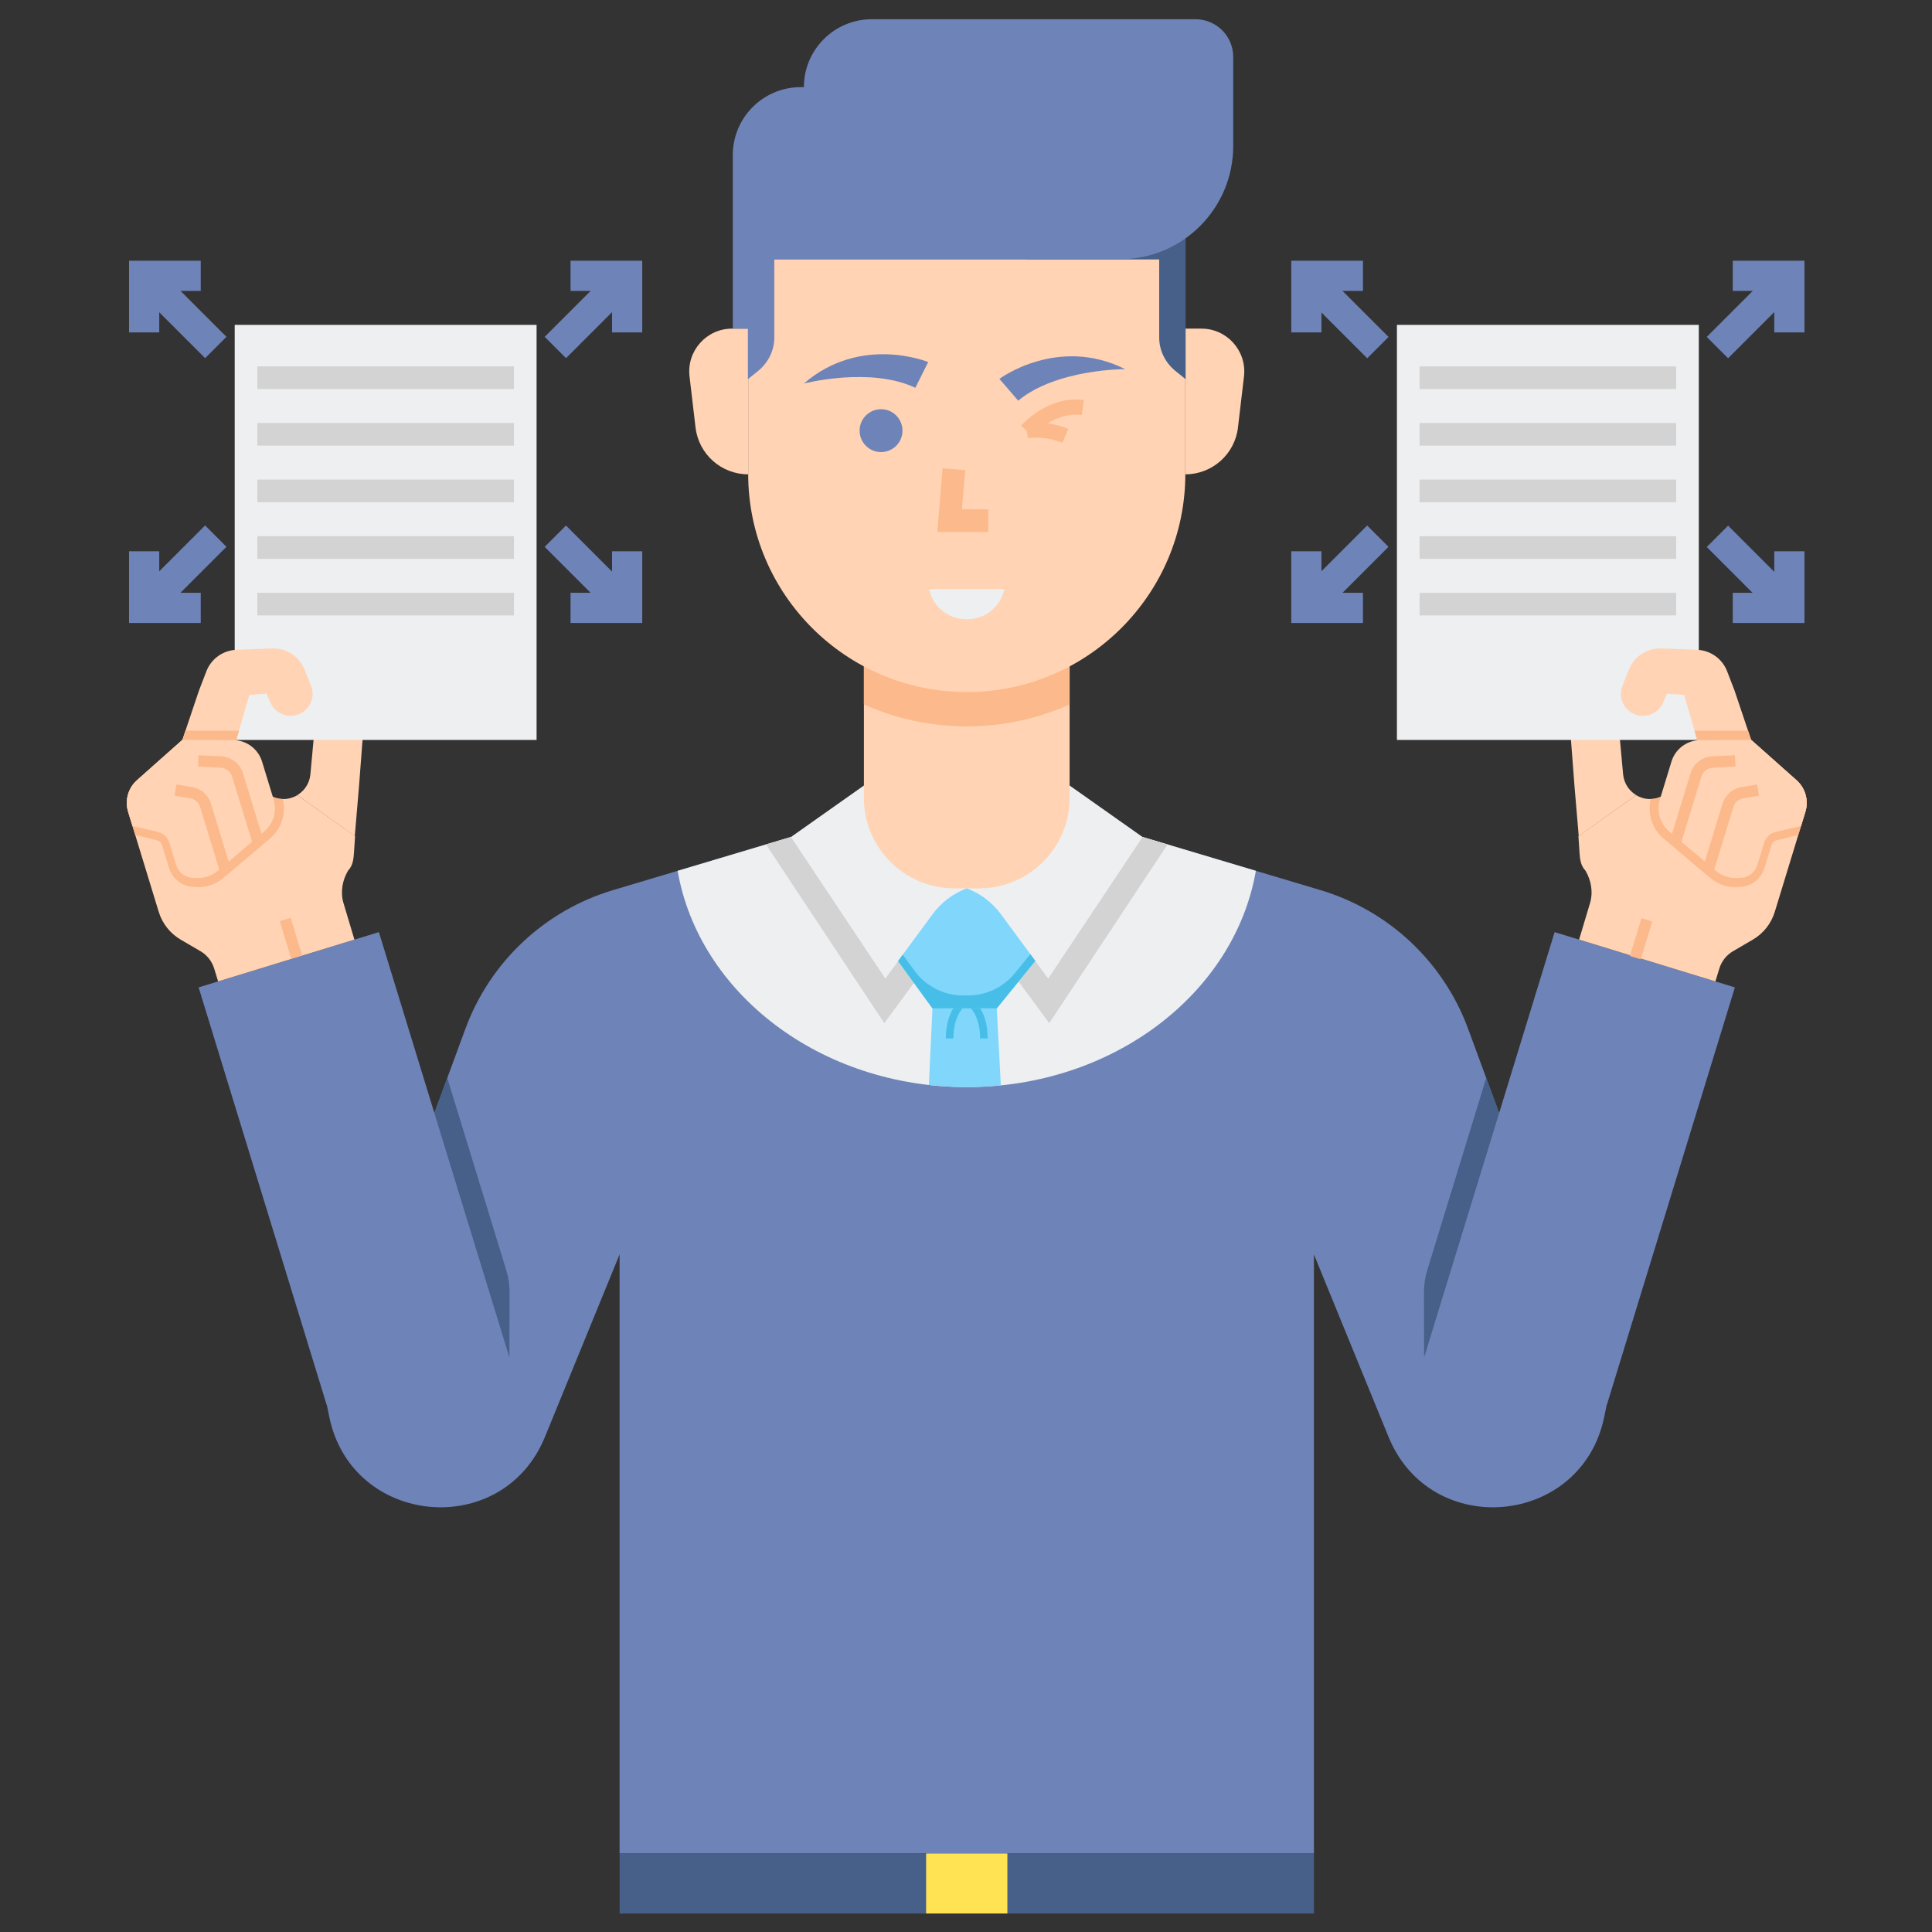 <svg id="Layer_1" enable-background="new 0 0 512 512" height="512" viewBox="0 0 512 512" width="512" xmlns="http://www.w3.org/2000/svg"><rect x="0" y="0" width="512" height="512" fill="#333333" stroke="none"/><path d="m459.763 261.67-47.772-14.651-14.706 47.95-8.215-22.317c-6.528-17.735-21.03-31.357-39.137-36.765l-47.167-14.087h-46.566-46.566l-47.168 14.087c-18.108 5.408-32.609 19.031-39.137 36.765l-8.215 22.317-14.706-47.95-47.771 14.651 33.938 110.66.073-.022-.023.062.636 3.1c5.956 29.039 45.934 32.766 57.156 5.329l19.784-48.372v158.766h184v-158.766l19.783 48.372c11.222 27.437 51.2 23.71 57.156-5.329l.636-3.1-.023-.062.073.022z" fill="#6e83b7"/><path d="m416.22 194.764c-.254-3.33 2.073-6.305 5.366-6.86 3.609-.608 7.002 1.902 7.476 5.532 0 0 .633 7.027 1.082 11.795.028.292.079.578.141.86.423 1.933 1.628 3.601 3.33 4.621l-15.235 10.869-1.123-13.254z" fill="#ffd3b3"/><path d="m370.2 86.094h80v110h-80z" fill="#edeff1"/><path d="m376.2 97.094h68v6h-68z" fill="#d3d3d3"/><path d="m376.2 112.094h68v6h-68z" fill="#d3d3d3"/><path d="m376.2 127.094h68v6h-68z" fill="#d3d3d3"/><path d="m376.2 142.094h68v6h-68z" fill="#d3d3d3"/><path d="m376.2 157.094h68v6h-68z" fill="#d3d3d3"/><path d="m420.168 230.737v-.002c-1.317-1.378-1.452-3.099-1.582-4.808l-.286-4.333 15.275-10.875c.295.176.619.336.942.471l.102.037c2.058.861 4.41.674 6.306-.502l6.504-4.033c2.468-1.547 3.765-4.426 3.287-7.299l-4.377-15.228-4.57-.344-1.077 2.424c-1.23 2.769-4.38 4.129-7.238 3.127-3.127-1.096-4.707-4.579-3.473-7.655l1.724-4.294c1.399-3.484 4.835-5.714 8.586-5.573l9.452.356c3.555.134 6.687 2.373 7.965 5.693l1.965 5.107 4.397 13.071 12.023 10.684c2.353 2.091 3.271 5.36 2.351 8.37l-8.112 26.53c-.947 3.096-3.024 5.722-5.82 7.355l-5.231 3.055c-1.747 1.021-3.046 2.662-3.638 4.597l-1.045 3.418-36.121-11.078 2.876-9.615c.893-2.919.341-6.06-1.185-8.656z" fill="#ffd3b3"/><path d="m453.177 232.631-12.325-10.421c-3.045-2.576-4.317-6.628-3.384-10.463 1.208-.032 2.403-.369 3.458-1.023l6.504-4.033c2.468-1.547 3.765-4.426 3.287-7.299l-1.651-5.745h14.189l.817 2.428 12.023 10.684c2.353 2.091 3.271 5.36 2.351 8.37l-1.868 6.11-5.877 1.472c-.6.141-1.048.607-1.228 1.196l-1.815 5.938c-.913 2.986-3.44 5.1-6.562 5.178l-.909.083c-1.134.026-2.247-.129-3.32-.457-1.367-.415-2.604-1.096-3.69-2.018z" fill="#fcb98b"/><path d="m478.444 215.134-1.151 3.764-6.746 1.587c-1.439.339-2.589 1.416-3.021 2.829l-1.816 5.938c-.608 1.987-2.419 3.363-4.496 3.415l-1.093.027c-1.975.044-3.891-.626-5.394-1.902l-12.342-10.423c-2.461-2.082-3.443-5.421-2.502-8.5l3.069-10.037c.972-3.179 3.795-5.421 7.061-5.668.201-.023.396-.03.598-.028l13.459-.059 12.025 10.688c2.352 2.083 3.269 5.359 2.349 8.369z" fill="#ffd3b3"/><path d="m445.518 223.348-2.869-.877 5.365-17.547c.775-2.536 3.075-4.332 5.724-4.47l6.03-.314.156 2.996-6.03.314c-1.394.073-2.604 1.017-3.011 2.351z" fill="#fcb98b"/><path d="m454.112 231.025-2.869-.877 5.246-17.158c.706-2.308 2.622-3.99 5.001-4.391l4.156-.7.498 2.958-4.156.7c-1.251.211-2.259 1.096-2.63 2.31z" fill="#fcb98b"/><path d="m429.909 247.239h10.475v3h-10.475z" fill="#fcb98b" transform="matrix(.292 -.956 .956 .292 70.051 592.146)"/><path d="m451.412 78.948h25.87v7.999h-25.87z" fill="#6e83b7" transform="matrix(.707 -.707 .707 .707 77.339 352.621)"/><path d="m478.2 88.094h-8v-11h-11v-8h19z" fill="#6e83b7"/><path d="m460.347 138.306h8v25.87h-8z" fill="#6e83b7" transform="matrix(.707 -.707 .707 .707 29.061 372.642)"/><path d="m478.2 165.094h-19v-8h11v-11h8z" fill="#6e83b7"/><path d="m352.054 70.013h7.999v25.87h-7.999z" fill="#6e83b7" transform="matrix(.707 -.707 .707 .707 45.633 276.063)"/><path d="m350.2 88.094h-8v-19h19v8h-11z" fill="#6e83b7"/><path d="m343.119 147.241h25.87v8h-25.87z" fill="#6e83b7" transform="matrix(.707 -.707 .707 .707 -2.667 296.042)"/><path d="m361.2 165.094h-19v-19h8v11h11z" fill="#6e83b7"/><path d="m302.766 221.8h-46.566-46.566l-30.056 8.976c5.637 32.448 37.793 57.318 76.621 57.318s70.984-24.87 76.621-57.318z" fill="#edeff1"/><path d="m96.181 194.764c.254-3.33-2.073-6.305-5.366-6.86-3.609-.608-7.002 1.902-7.476 5.532 0 0-.633 7.027-1.082 11.795-.028.292-.079.578-.141.86-.423 1.933-1.628 3.601-3.33 4.621l15.235 10.869 1.123-13.254z" fill="#ffd3b3"/><path d="m62.2 86.094h80v110h-80z" fill="#edeff1"/><path d="m68.2 97.094h68v6h-68z" fill="#d3d3d3"/><path d="m68.2 112.094h68v6h-68z" fill="#d3d3d3"/><path d="m68.2 127.094h68v6h-68z" fill="#d3d3d3"/><path d="m68.2 142.094h68v6h-68z" fill="#d3d3d3"/><path d="m68.2 157.094h68v6h-68z" fill="#d3d3d3"/><path d="m92.232 230.737v-.002c1.317-1.378 1.452-3.099 1.582-4.808l.286-4.333-15.275-10.875c-.295.176-.619.336-.942.471l-.102.037c-2.058.861-4.41.674-6.306-.502l-6.504-4.033c-2.468-1.547-3.765-4.426-3.287-7.299l4.377-15.228 4.57-.344 1.077 2.424c1.23 2.769 4.38 4.129 7.238 3.127 3.127-1.096 4.707-4.579 3.473-7.655l-1.724-4.294c-1.399-3.484-4.835-5.714-8.586-5.573l-9.452.356c-3.555.134-6.687 2.373-7.965 5.693l-1.965 5.107-4.397 13.071-12.023 10.684c-2.353 2.091-3.271 5.36-2.351 8.37l8.112 26.53c.947 3.096 3.024 5.722 5.82 7.355l5.231 3.055c1.747 1.021 3.046 2.662 3.638 4.597l1.045 3.418 36.121-11.078-2.876-9.615c-.893-2.919-.341-6.06 1.185-8.656z" fill="#ffd3b3"/><path d="m59.224 232.631 12.325-10.421c3.045-2.576 4.317-6.628 3.384-10.463-1.208-.032-2.403-.369-3.458-1.023l-6.504-4.033c-2.468-1.547-3.765-4.426-3.287-7.299l1.651-5.745h-14.189l-.817 2.428-12.023 10.684c-2.353 2.091-3.271 5.36-2.351 8.37l1.868 6.11 5.877 1.472c.6.141 1.048.607 1.228 1.196l1.815 5.938c.913 2.986 3.44 5.1 6.562 5.178l.909.083c1.134.026 2.247-.129 3.32-.457 1.367-.415 2.604-1.096 3.69-2.018z" fill="#fcb98b"/><path d="m33.957 215.134 1.151 3.764 6.746 1.587c1.439.339 2.589 1.416 3.021 2.829l1.816 5.938c.608 1.987 2.419 3.363 4.496 3.415l1.093.027c1.975.044 3.891-.626 5.394-1.902l12.342-10.423c2.461-2.082 3.443-5.421 2.502-8.5l-3.069-10.037c-.972-3.179-3.795-5.421-7.061-5.668-.201-.023-.396-.03-.598-.028l-13.459-.059-12.025 10.688c-2.352 2.083-3.269 5.359-2.349 8.369z" fill="#ffd3b3"/><path d="m66.883 223.348-5.365-17.548c-.407-1.334-1.617-2.279-3.011-2.351l-6.03-.314.156-2.996 6.03.314c2.648.138 4.948 1.934 5.724 4.47l5.365 17.547z" fill="#fcb98b"/><path d="m58.288 231.025-5.246-17.158c-.37-1.214-1.378-2.099-2.63-2.31l-4.156-.7.498-2.958 4.156.7c2.38.401 4.296 2.083 5.001 4.391l5.246 17.158z" fill="#fcb98b"/><path d="m75.741 243.503h3v10.382h-3z" fill="#fcb98b" transform="matrix(.956 -.292 .292 .956 -69.35 33.459)"/><path d="m115.113 294.975 19.887 64.775.034-17.257c.004-2.001-.292-3.991-.879-5.904l-15.617-50.92z" fill="#466089"/><path d="m397.288 294.975-19.887 64.775-.034-17.257c-.004-2.001.292-3.991.879-5.904l15.617-50.92z" fill="#466089"/><path d="m164.2 491.194v15.9h92 92v-15.9h-92z" fill="#466089"/><path d="m245.434 491.194h21.532v15.9h-21.532z" fill="#ffe352"/><path d="m302.766 221.8-24.986 37.48-3.41-4.62-4.42 5.482 8.109 11.004 31.353-47.368z" fill="#d3d3d3"/><path d="m209.635 221.8 24.986 37.48 3.369-4.58 4.213 5.777-7.861 10.669-31.353-47.368z" fill="#d3d3d3"/><path d="m246.158 287.522c3.288.371 6.638.573 10.042.573 3.057 0 6.067-.171 9.031-.471l-1.081-20.393h-17.036z" fill="#80d6fb"/><path d="m261.743 275.18h-2c0-7.164-3.834-9.246-3.998-9.331l.902-1.785c.208.104 5.096 2.645 5.096 11.116z" fill="#46bee8"/><path d="m252.657 275.18h-2c0-8.471 4.888-11.012 5.096-11.116l.902 1.785c-.164.085-3.998 2.168-3.998 9.331z" fill="#46bee8"/><path d="m228.942 208.171-19.307 13.629 24.986 37.48 12.519-16.99c2.21-2.999 5.214-5.322 8.673-6.706l.387-.155z" fill="#edeff1"/><path d="m283.458 208.171 19.308 13.629-24.986 37.48-12.519-16.99c-2.21-2.999-5.214-5.322-8.673-6.706l-.387-.155z" fill="#edeff1"/><path d="m259.458 235.429h-6.516c-13.255 0-24-10.745-24-24v-39.38h54.516v39.38c0 13.255-10.745 24-24 24z" fill="#ffd3b3"/><path d="m228.942 186.684c8.334 3.721 17.554 5.809 27.258 5.809s18.924-2.087 27.258-5.809v-14.635h-54.516z" fill="#fcb98b"/><path d="m314.123 125.587c0 31.933-25.99 57.82-57.923 57.82s-57.923-25.887-57.923-57.82v-56.891h115.846z" fill="#ffd3b3"/><path d="m246.2 156.094h20l-.106.425c-1.113 4.452-5.113 7.575-9.701 7.575h-.384c-4.589 0-8.589-3.123-9.701-7.575z" fill="#edeff1"/><path d="m261.879 140.977h-13.483l1.408-16.879 5.978.499-.864 10.38h6.961z" fill="#fcb98b"/><path d="m245.979 95.954s-17.793-7.382-32.937 5.679c0 0 17.604-4.543 29.529 1.136z" fill="#6e83b7"/><circle cx="233.485" cy="114.126" fill="#6e83b7" r="5.679"/><path d="m264.853 100.407s15.435-11.527 33.323-2.585c0 0-18.181-.08-28.346 8.354z" fill="#6e83b7"/><path d="m273.604 115.445-3.011-2.634c.288-.33 7.175-8.077 16.628-6.786l-.541 3.963c-7.301-.996-13.019 5.392-13.076 5.457z" fill="#fcb98b"/><path d="m281.532 117.349c-4.449-1.914-9.09-1.253-9.138-1.245l-.588-3.957c.232-.035 5.823-.83 11.306 1.527z" fill="#fcb98b"/><path d="m314.123 87.087h4.264c6.799 0 12.074 5.933 11.28 12.684l-1.591 13.523c-.832 7.075-6.829 12.408-13.953 12.408z" fill="#ffd3b3"/><path d="m198.277 87.087h-4.264c-6.798 0-12.074 5.933-11.28 12.684l1.591 13.523c.832 7.075 6.829 12.408 13.953 12.408z" fill="#ffd3b3"/><path d="m274.37 254.66-10.22 12.57h-17.04l-9.12-12.53 9.15-12.41c2.21-3 5.21-5.32 8.67-6.71l.39-.15.39.15c3.46 1.39 6.46 3.71 8.67 6.71z" fill="#80d6fb"/><path d="m256.538 263.813h-1.284c-5.117 0-9.925-2.447-12.936-6.584l-3.076-4.226-1.251 1.697 9.12 12.53h17.04l10.22-12.57-1.32-1.793-4.097 5.04c-3.04 3.737-7.6 5.906-12.416 5.906z" fill="#46bee8"/><path d="m307.2 68.696v20.789c0 3.371 1.59 6.568 4.18 8.725l2.82 2.273v-65.454h-42.1v33.667z" fill="#466089"/><g fill="#6e83b7"><path d="m296.817 68.696h-91.617v20.789c0 3.371-1.59 6.568-4.18 8.726l-2.82 2.273v-13.39h-4v-37-9c0-9.941 8.059-18 18-18h.842c0-9.941 8.059-18 18-18h85.775c5.523 0 10 4.477 10 10v23.602c0 16.569-13.431 30-30 30z"/><path d="m44.054 70.013h7.999v25.87h-7.999z" transform="matrix(.707 -.707 .707 .707 -44.578 58.274)"/><path d="m42.2 88.094h-8v-19h19v8h-11z"/><path d="m35.119 147.241h25.87v8h-25.87z" transform="matrix(.707 -.707 .707 .707 -92.864 78.267)"/><path d="m53.2 165.094h-19v-19h8v11h11z"/><path d="m143.412 78.948h25.87v7.999h-25.87z" transform="matrix(.707 -.707 .707 .707 -12.862 134.841)"/><path d="m170.2 88.094h-8v-11h-11v-8h19z"/><path d="m152.347 138.306h8v25.87h-8z" transform="matrix(.707 -.707 .707 .707 -61.15 154.852)"/><path d="m170.2 165.094h-19v-8h11v-11h8z"/></g></svg>